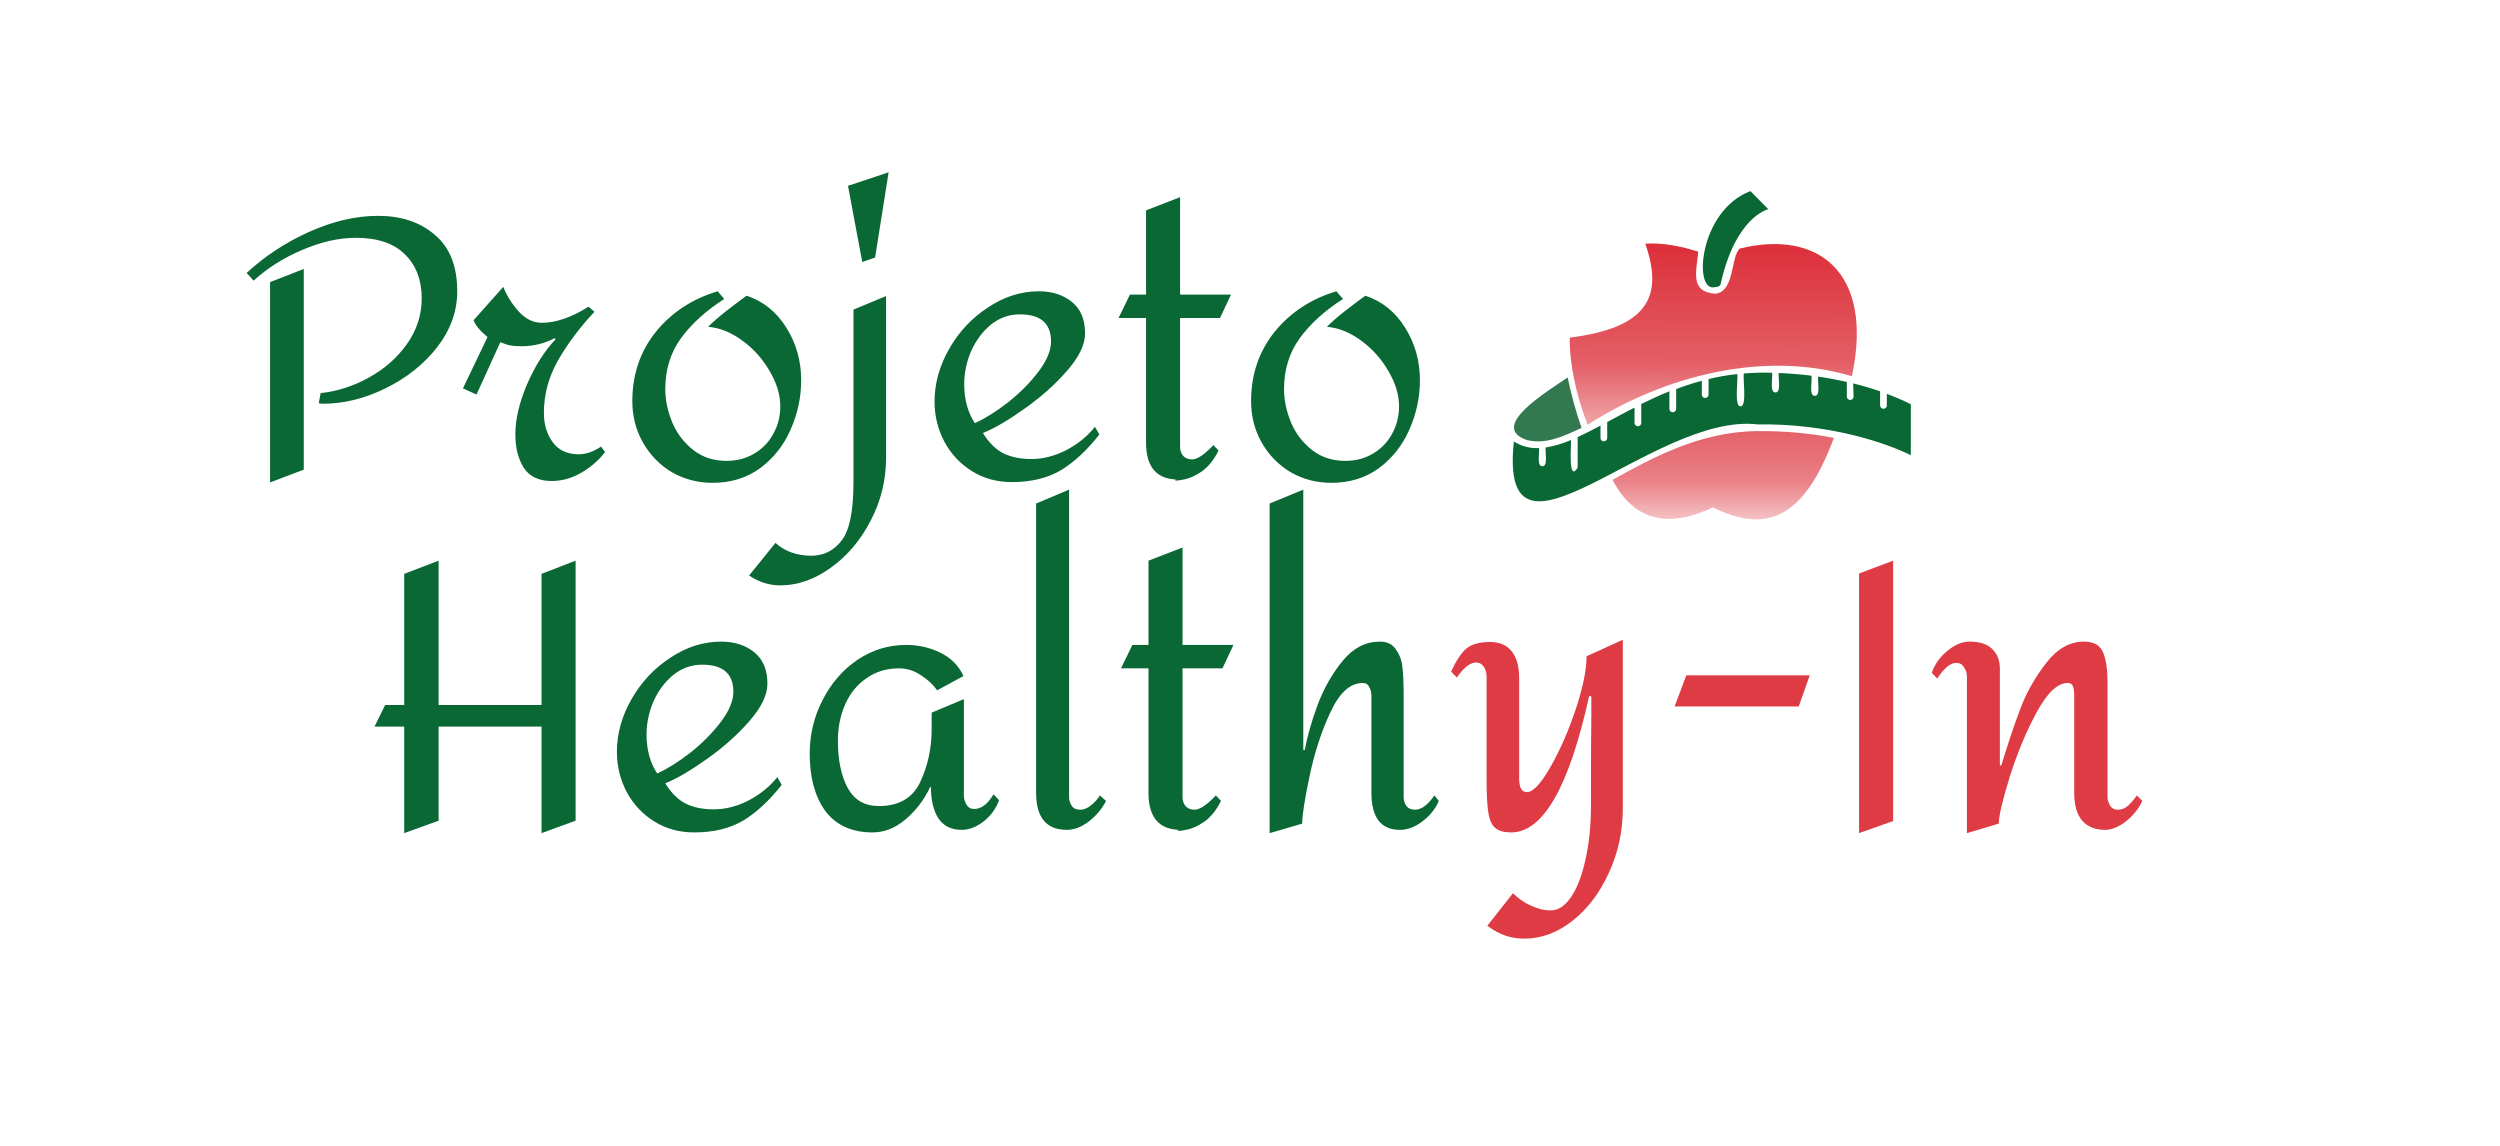 <svg width="157" height="72" viewBox="0 0 157 72" fill="none" xmlns="http://www.w3.org/2000/svg">
<path d="M95.913 27.642C97.082 27.897 98.023 27.474 99.322 26.871H99.322C98.96 25.835 98.669 24.776 98.449 23.702C97.141 24.605 93.434 26.818 95.913 27.642L95.913 27.642Z" fill="#32794F"/>
<path d="M99.702 26.68C104.446 23.621 110.763 21.961 116.298 23.629C117.707 17.045 114.132 14.403 109.255 15.609C108.672 16.162 108.954 18.315 107.717 18.447C106.227 18.329 106.466 17.309 106.655 15.808C105.41 15.402 104.297 15.244 103.323 15.302C104.535 18.761 103.323 20.602 98.575 21.205C98.57 22.818 98.935 24.678 99.702 26.68L99.702 26.68Z" fill="url(#paint0_linear_343_2457)"/>
<path d="M110.39 27.073C106.728 27.098 103.717 28.781 101.266 30.135C102.973 33.38 105.598 32.774 107.582 31.866C110.962 33.548 113.306 32.536 115.168 27.497C113.594 27.199 111.993 27.057 110.39 27.073H110.39Z" fill="url(#paint1_linear_343_2457)"/>
<path d="M107.717 18.026C107.88 18.026 108.015 17.976 108.052 17.852C108.998 13.582 111.049 13.138 111.049 13.138L109.923 12C106.652 13.256 106.325 18.45 107.717 18.026Z" fill="#0A6835"/>
<path d="M116.405 24.908C116.405 25.024 116.31 25.118 116.194 25.118C116.077 25.118 115.982 25.024 115.982 24.908V23.985C115.419 23.859 114.824 23.744 114.182 23.651C114.117 23.845 114.36 24.885 113.971 24.857C113.576 24.891 113.824 23.78 113.76 23.592C113.117 23.514 112.433 23.455 111.709 23.424C111.647 23.617 111.889 24.672 111.497 24.644C111.109 24.675 111.351 23.595 111.286 23.407V23.407C110.696 23.392 110.106 23.407 109.517 23.452C109.43 23.64 109.731 25.572 109.306 25.513C108.878 25.578 109.179 23.668 109.094 23.491C108.489 23.556 107.888 23.661 107.297 23.806V24.782C107.297 24.898 107.203 24.992 107.086 24.992C106.969 24.992 106.875 24.898 106.875 24.782V23.912C106.329 24.059 105.791 24.233 105.263 24.434V25.679C105.263 25.795 105.168 25.889 105.052 25.889C104.935 25.889 104.84 25.795 104.84 25.679V24.574C104.223 24.823 103.635 25.093 103.071 25.37V26.559C103.071 26.676 102.977 26.77 102.86 26.77C102.743 26.77 102.649 26.676 102.649 26.559V25.595C102.046 25.903 101.497 26.2 100.933 26.503V27.507C100.933 27.623 100.839 27.717 100.722 27.717C100.605 27.717 100.511 27.623 100.511 27.507V26.728C100.012 26.994 99.536 27.238 99.077 27.448V29.372C98.443 30.379 98.696 27.785 98.654 27.633C98.148 27.855 97.616 28.013 97.071 28.102C97.009 28.292 97.246 29.302 96.86 29.277C96.479 29.302 96.707 28.326 96.648 28.138H96.648C96.092 28.17 95.54 28.026 95.071 27.726C94.076 37.095 103.804 25.889 110.376 26.652C114.833 26.587 118.389 27.79 120 28.587V25.384C119.51 25.142 119.006 24.924 118.493 24.734V25.46C118.493 25.576 118.398 25.67 118.282 25.67C118.165 25.67 118.07 25.576 118.07 25.46V24.574C117.572 24.403 117.011 24.232 116.38 24.078L116.405 24.908Z" fill="#0A6835"/>
<path d="M23.746 13.555C25.202 13.555 26.391 13.954 27.311 14.751C28.246 15.533 28.714 16.714 28.714 18.293C28.714 19.55 28.292 20.723 27.449 21.812C26.605 22.885 25.524 23.744 24.206 24.388C22.902 25.032 21.591 25.354 20.273 25.354C20.135 25.354 20.05 25.339 20.02 25.308L20.135 24.687C21.162 24.58 22.166 24.258 23.148 23.721C24.129 23.184 24.926 22.487 25.54 21.628C26.168 20.754 26.483 19.788 26.483 18.73C26.483 17.58 26.13 16.66 25.425 15.97C24.735 15.28 23.707 14.935 22.343 14.935C21.285 14.935 20.165 15.188 18.985 15.694C17.819 16.185 16.8 16.829 15.926 17.626L15.489 17.143C16.608 16.1 17.911 15.242 19.399 14.567C20.901 13.892 22.35 13.555 23.746 13.555ZM19.077 29.494L16.961 30.299V17.718L19.077 16.89V29.494ZM33.099 24.135C33.605 22.97 34.203 22.027 34.893 21.306L34.824 21.237C34.196 21.574 33.506 21.743 32.754 21.743C32.463 21.743 32.233 21.728 32.064 21.697C31.896 21.666 31.681 21.597 31.42 21.49L29.925 24.779L29.074 24.388L30.615 21.168C30.14 20.769 29.849 20.417 29.741 20.11L31.604 18.017C31.834 18.584 32.164 19.106 32.593 19.581C33.023 20.041 33.498 20.271 34.019 20.271C34.909 20.271 35.89 19.934 36.963 19.259L37.331 19.581C36.411 20.562 35.652 21.574 35.054 22.617C34.456 23.66 34.157 24.764 34.157 25.929C34.157 26.65 34.341 27.263 34.709 27.769C35.077 28.275 35.622 28.528 36.342 28.528C36.802 28.528 37.27 28.367 37.745 28.045L37.998 28.39C37.584 28.927 37.078 29.364 36.48 29.701C35.898 30.038 35.284 30.207 34.64 30.207C33.843 30.207 33.26 29.931 32.892 29.379C32.54 28.812 32.363 28.114 32.363 27.286C32.363 26.335 32.609 25.285 33.099 24.135ZM45.483 18.776C44.333 19.512 43.429 20.332 42.769 21.237C42.11 22.142 41.78 23.207 41.78 24.434C41.78 25.124 41.926 25.822 42.217 26.527C42.509 27.217 42.946 27.792 43.528 28.252C44.111 28.712 44.809 28.942 45.621 28.942C46.281 28.942 46.863 28.789 47.369 28.482C47.891 28.175 48.289 27.761 48.565 27.24C48.857 26.719 49.002 26.144 49.002 25.515C49.002 24.794 48.78 24.058 48.335 23.307C47.906 22.556 47.339 21.919 46.633 21.398C45.928 20.877 45.207 20.585 44.471 20.524C44.778 20.217 45.146 19.895 45.575 19.558C46.005 19.221 46.442 18.891 46.886 18.569C47.944 18.922 48.78 19.596 49.393 20.593C50.007 21.574 50.313 22.671 50.313 23.882C50.313 24.955 50.091 25.99 49.646 26.987C49.217 27.968 48.581 28.773 47.737 29.402C46.894 30.015 45.897 30.322 44.747 30.322C43.827 30.322 42.976 30.1 42.194 29.655C41.428 29.195 40.822 28.574 40.377 27.792C39.933 27.01 39.71 26.144 39.71 25.193C39.71 23.522 40.201 22.073 41.182 20.846C42.179 19.619 43.475 18.768 45.069 18.293L45.483 18.776ZM54.15 16.453L53.253 11.669L55.806 10.818L54.955 16.177L54.15 16.453ZM53.598 19.443L55.645 18.592V28.758C55.645 30.153 55.323 31.464 54.679 32.691C54.05 33.918 53.222 34.899 52.195 35.635C51.167 36.386 50.102 36.762 48.998 36.762C48.308 36.762 47.656 36.555 47.043 36.141L48.699 34.094C49.297 34.631 50.048 34.899 50.953 34.899C51.735 34.899 52.371 34.577 52.862 33.933C53.352 33.304 53.598 32.085 53.598 30.276V19.443ZM65.245 18.293C66.073 18.293 66.763 18.515 67.315 18.96C67.867 19.405 68.143 20.064 68.143 20.938C68.143 21.643 67.76 22.433 66.993 23.307C66.242 24.166 65.352 24.955 64.325 25.676C63.313 26.397 62.447 26.903 61.726 27.194C62.109 27.807 62.546 28.237 63.037 28.482C63.528 28.712 64.103 28.827 64.762 28.827C65.498 28.827 66.226 28.643 66.947 28.275C67.683 27.892 68.288 27.401 68.764 26.803L69.04 27.286C68.288 28.252 67.491 28.996 66.648 29.517C65.805 30.023 64.769 30.276 63.543 30.276C62.608 30.276 61.772 30.046 61.036 29.586C60.3 29.126 59.725 28.513 59.311 27.746C58.897 26.964 58.69 26.121 58.69 25.216C58.69 24.081 58.996 22.977 59.61 21.904C60.223 20.831 61.036 19.964 62.048 19.305C63.06 18.63 64.126 18.293 65.245 18.293ZM64.049 19.742C63.374 19.742 62.769 19.957 62.232 20.386C61.711 20.815 61.297 21.367 60.99 22.042C60.699 22.717 60.553 23.414 60.553 24.135C60.553 25.086 60.775 25.898 61.22 26.573C61.864 26.282 62.562 25.845 63.313 25.262C64.064 24.664 64.701 24.02 65.222 23.33C65.743 22.64 66.004 22.011 66.004 21.444C66.004 20.309 65.352 19.742 64.049 19.742ZM74.11 18.5H77.307L76.617 19.972H74.11V28.068C74.11 28.298 74.179 28.49 74.317 28.643C74.455 28.781 74.639 28.85 74.869 28.85C75.191 28.85 75.636 28.551 76.203 27.953L76.525 28.298C76.234 28.881 75.881 29.318 75.467 29.609C75.069 29.885 74.685 30.054 74.317 30.115C73.965 30.192 73.788 30.199 73.788 30.138C73.804 30.138 73.827 30.13 73.857 30.115C73.888 30.115 73.934 30.115 73.995 30.115C72.646 30.115 71.971 29.341 71.971 27.792V19.972H70.246L70.959 18.5H71.971V13.21L74.11 12.382V18.5ZM84.341 18.776C83.191 19.512 82.286 20.332 81.627 21.237C80.967 22.142 80.638 23.207 80.638 24.434C80.638 25.124 80.783 25.822 81.075 26.527C81.366 27.217 81.803 27.792 82.386 28.252C82.968 28.712 83.666 28.942 84.479 28.942C85.138 28.942 85.721 28.789 86.227 28.482C86.748 28.175 87.147 27.761 87.423 27.24C87.714 26.719 87.86 26.144 87.86 25.515C87.86 24.794 87.637 24.058 87.193 23.307C86.763 22.556 86.196 21.919 85.491 21.398C84.785 20.877 84.065 20.585 83.329 20.524C83.635 20.217 84.003 19.895 84.433 19.558C84.862 19.221 85.299 18.891 85.744 18.569C86.802 18.922 87.637 19.596 88.251 20.593C88.864 21.574 89.171 22.671 89.171 23.882C89.171 24.955 88.948 25.99 88.504 26.987C88.074 27.968 87.438 28.773 86.595 29.402C85.751 30.015 84.755 30.322 83.605 30.322C82.685 30.322 81.834 30.1 81.052 29.655C80.285 29.195 79.679 28.574 79.235 27.792C78.79 27.01 78.568 26.144 78.568 25.193C78.568 23.522 79.058 22.073 80.04 20.846C81.036 19.619 82.332 18.768 83.927 18.293L84.341 18.776Z" fill="#0A6835"/>
<path d="M34.008 36.038L36.148 35.21V51.54L34.008 52.322V45.629H27.546V51.54L25.384 52.322V45.629H23.52L24.188 44.272H25.384V36.038L27.546 35.21V44.272H34.008V36.038ZM45.296 40.293C46.124 40.293 46.814 40.515 47.366 40.96C47.918 41.405 48.194 42.064 48.194 42.938C48.194 43.643 47.81 44.433 47.044 45.307C46.292 46.166 45.403 46.955 44.376 47.676C43.364 48.397 42.497 48.903 41.777 49.194C42.16 49.807 42.597 50.237 43.088 50.482C43.578 50.712 44.153 50.827 44.813 50.827C45.549 50.827 46.277 50.643 46.998 50.275C47.734 49.892 48.339 49.401 48.815 48.803L49.091 49.286C48.339 50.252 47.542 50.996 46.699 51.517C45.855 52.023 44.82 52.276 43.594 52.276C42.658 52.276 41.823 52.046 41.087 51.586C40.351 51.126 39.776 50.513 39.362 49.746C38.948 48.964 38.741 48.121 38.741 47.216C38.741 46.081 39.047 44.977 39.661 43.904C40.274 42.831 41.087 41.964 42.099 41.305C43.111 40.63 44.176 40.293 45.296 40.293ZM44.1 41.742C43.425 41.742 42.819 41.957 42.283 42.386C41.761 42.815 41.347 43.367 41.041 44.042C40.749 44.717 40.604 45.414 40.604 46.135C40.604 47.086 40.826 47.898 41.271 48.573C41.915 48.282 42.612 47.845 43.364 47.262C44.115 46.664 44.751 46.02 45.273 45.33C45.794 44.64 46.055 44.011 46.055 43.444C46.055 42.309 45.403 41.742 44.1 41.742ZM56.921 40.5C57.672 40.5 58.378 40.661 59.037 40.983C59.712 41.305 60.203 41.796 60.509 42.455L58.853 43.352C58.608 42.999 58.27 42.685 57.841 42.409C57.412 42.118 56.952 41.972 56.461 41.972C55.679 41.972 54.997 42.179 54.414 42.593C53.831 42.992 53.387 43.536 53.08 44.226C52.773 44.916 52.62 45.683 52.62 46.526C52.62 47.737 52.827 48.726 53.241 49.493C53.655 50.244 54.307 50.62 55.196 50.62C56.453 50.62 57.32 50.114 57.795 49.102C58.27 48.09 58.508 46.986 58.508 45.79V44.755L60.532 43.904V49.953C60.532 50.152 60.586 50.344 60.693 50.528C60.8 50.712 60.962 50.804 61.176 50.804C61.621 50.804 62.027 50.497 62.395 49.884L62.74 50.252C62.556 50.773 62.234 51.218 61.774 51.586C61.314 51.939 60.854 52.115 60.394 52.115C59.735 52.115 59.244 51.87 58.922 51.379C58.615 50.888 58.462 50.237 58.462 49.424H58.416C58.033 50.237 57.511 50.919 56.852 51.471C56.208 52.008 55.526 52.276 54.805 52.276C53.502 52.276 52.513 51.831 51.838 50.942C51.179 50.037 50.849 48.834 50.849 47.331C50.849 46.135 51.117 45.016 51.654 43.973C52.191 42.915 52.919 42.072 53.839 41.443C54.775 40.814 55.802 40.5 56.921 40.5ZM67.138 50.068C67.138 50.252 67.191 50.428 67.299 50.597C67.406 50.766 67.59 50.85 67.851 50.85C68.065 50.85 68.288 50.758 68.518 50.574C68.763 50.375 68.947 50.168 69.07 49.953L69.461 50.298C69.2 50.804 68.84 51.233 68.38 51.586C67.92 51.939 67.46 52.115 67 52.115C65.712 52.115 65.068 51.341 65.068 49.792V31.622L67.138 30.748V50.068ZM74.264 40.5H77.461L76.771 41.972H74.264V50.068C74.264 50.298 74.333 50.49 74.471 50.643C74.609 50.781 74.793 50.85 75.023 50.85C75.345 50.85 75.789 50.551 76.357 49.953L76.679 50.298C76.387 50.881 76.035 51.318 75.621 51.609C75.222 51.885 74.839 52.054 74.471 52.115C74.118 52.192 73.942 52.199 73.942 52.138C73.957 52.138 73.98 52.13 74.011 52.115C74.041 52.115 74.087 52.115 74.149 52.115C72.799 52.115 72.125 51.341 72.125 49.792V41.972H70.4L71.113 40.5H72.125V35.21L74.264 34.382V40.5ZM81.847 47.101H81.939C82.092 46.258 82.361 45.315 82.744 44.272C83.142 43.214 83.671 42.286 84.331 41.489C84.99 40.692 85.764 40.293 86.654 40.293C87.129 40.293 87.474 40.469 87.689 40.822C87.919 41.159 88.049 41.543 88.08 41.972C88.126 42.401 88.149 42.969 88.149 43.674V50.068C88.149 50.252 88.203 50.428 88.31 50.597C88.433 50.766 88.617 50.85 88.862 50.85C89.26 50.85 89.667 50.551 90.081 49.953L90.357 50.298C90.142 50.804 89.797 51.233 89.322 51.586C88.862 51.939 88.394 52.115 87.919 52.115C86.723 52.115 86.125 51.341 86.125 49.792V43.697C86.125 43.498 86.079 43.314 85.987 43.145C85.91 42.976 85.772 42.892 85.573 42.892C84.791 42.892 84.116 43.505 83.549 44.732C82.981 45.943 82.544 47.285 82.238 48.757C81.931 50.214 81.778 51.203 81.778 51.724L79.731 52.322V31.622L81.847 30.748V47.101Z" fill="#0A6835"/>
<path d="M101.913 50.758C101.913 52.199 101.621 53.549 101.039 54.806C100.471 56.063 99.712 57.068 98.762 57.819C97.811 58.57 96.799 58.946 95.726 58.946C95.312 58.946 94.921 58.885 94.553 58.762C94.185 58.639 93.801 58.432 93.403 58.141L95.013 56.094C95.335 56.416 95.71 56.677 96.14 56.876C96.584 57.075 96.998 57.175 97.382 57.175C97.857 57.175 98.286 56.891 98.67 56.324C99.053 55.757 99.352 54.975 99.567 53.978C99.797 52.981 99.912 51.854 99.912 50.597C99.912 47.745 99.919 45.913 99.935 45.1V43.72H99.797C98.539 49.424 96.906 52.276 94.898 52.276C94.453 52.276 94.123 52.184 93.909 52C93.694 51.831 93.548 51.517 93.472 51.057C93.395 50.597 93.357 49.899 93.357 48.964V42.478C93.357 42.233 93.295 42.026 93.173 41.857C93.05 41.688 92.897 41.604 92.713 41.604C92.329 41.604 91.923 41.918 91.494 42.547L91.126 42.179C91.463 41.458 91.793 40.968 92.115 40.707C92.452 40.446 92.935 40.316 93.564 40.316C94.177 40.316 94.637 40.515 94.944 40.914C95.25 41.297 95.404 41.865 95.404 42.616V48.895C95.404 49.462 95.565 49.746 95.887 49.746C96.27 49.746 96.761 49.225 97.359 48.182C97.957 47.139 98.486 45.936 98.946 44.571C99.406 43.191 99.636 42.072 99.636 41.213L101.913 40.178V50.758ZM105.165 44.364L105.901 42.409H113.652L112.962 44.364H105.165ZM118.889 51.563L116.75 52.322V36.015L118.889 35.21V51.563ZM130.882 40.293C131.496 40.293 131.894 40.523 132.078 40.983C132.262 41.428 132.354 42.049 132.354 42.846V43.559V50.068C132.354 50.237 132.408 50.413 132.515 50.597C132.623 50.766 132.776 50.85 132.975 50.85C133.236 50.85 133.458 50.766 133.642 50.597C133.826 50.428 134.01 50.214 134.194 49.953L134.539 50.298C134.309 50.789 133.964 51.218 133.504 51.586C133.044 51.939 132.607 52.115 132.193 52.115C131.58 52.115 131.105 51.923 130.767 51.54C130.43 51.157 130.261 50.574 130.261 49.792V43.697C130.261 43.467 130.238 43.275 130.192 43.122C130.146 42.969 130.031 42.892 129.847 42.892C129.219 42.892 128.575 43.498 127.915 44.709C127.256 45.92 126.689 47.277 126.213 48.78C125.753 50.267 125.523 51.249 125.523 51.724L123.522 52.322V42.478C123.522 42.263 123.461 42.072 123.338 41.903C123.231 41.719 123.07 41.627 122.855 41.627C122.487 41.627 122.089 41.957 121.659 42.616L121.314 42.248C121.514 41.696 121.843 41.236 122.303 40.868C122.763 40.485 123.223 40.293 123.683 40.293C124.327 40.293 124.803 40.446 125.109 40.753C125.431 41.06 125.592 41.481 125.592 42.018V48.067H125.684C126.098 46.702 126.497 45.514 126.88 44.502C127.264 43.49 127.8 42.539 128.49 41.65C129.18 40.745 129.978 40.293 130.882 40.293Z" fill="#DE3B44"/>
<defs>
<linearGradient id="paint0_linear_343_2457" x1="107.591" y1="15.29" x2="107.564" y2="31.744" gradientUnits="userSpaceOnUse">
<stop stop-color="#DC2F39"/>
<stop offset="0.46" stop-color="#DC2F39" stop-opacity="0.77"/>
<stop offset="1" stop-color="#DC2F39" stop-opacity="0"/>
</linearGradient>
<linearGradient id="paint1_linear_343_2457" x1="108.217" y1="27.072" x2="108.217" y2="32.617" gradientUnits="userSpaceOnUse">
<stop stop-color="#DC2F39" stop-opacity="0.76"/>
<stop offset="0.564" stop-color="#DC2F39" stop-opacity="0.604"/>
<stop offset="1" stop-color="#DC2F39" stop-opacity="0.3"/>
</linearGradient>
</defs>
</svg>
